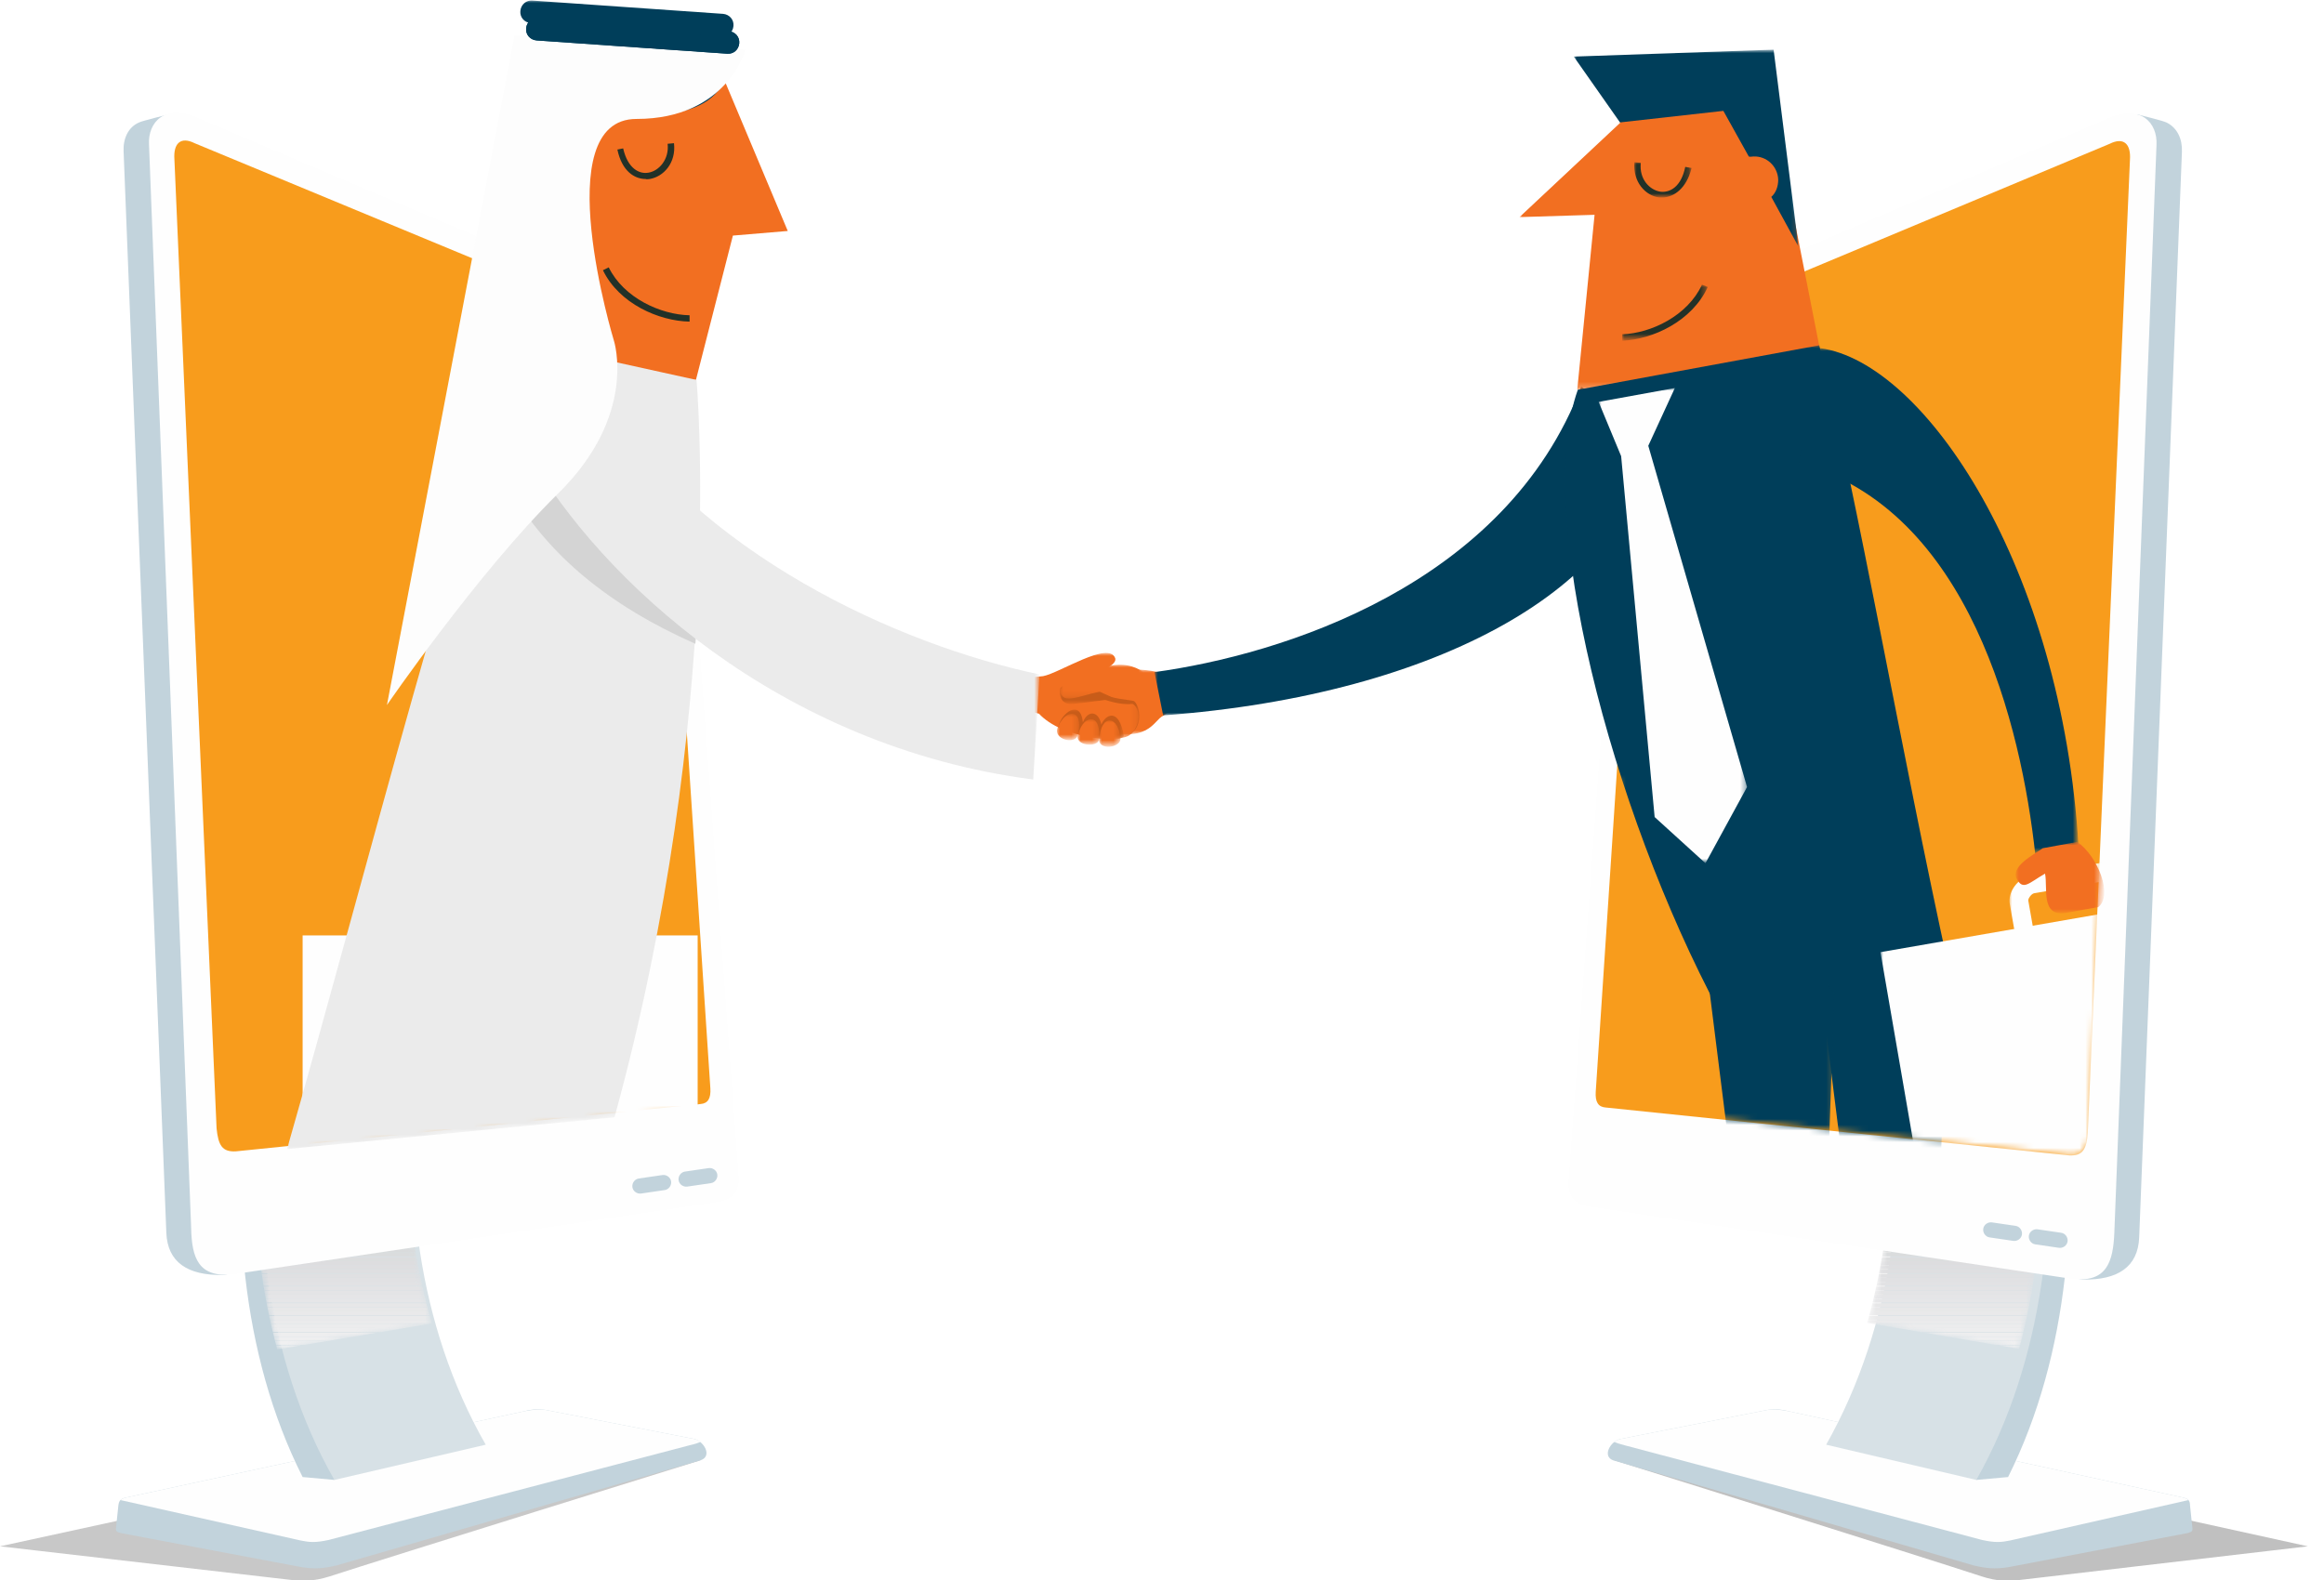 <?xml version="1.0" encoding="utf-8"?>
<!-- Generator: Adobe Illustrator 19.0.0, SVG Export Plug-In . SVG Version: 6.00 Build 0)  -->
<svg version="1.1" id="Layer_1" xmlns="http://www.w3.org/2000/svg" xmlns:xlink="http://www.w3.org/1999/xlink" x="0px" y="0px"
	 viewBox="-105 262.8 402.4 273.7" style="enable-background:new -105 262.8 402.4 273.7;" xml:space="preserve">
<style type="text/css">
	.st0{fill:#C0C0C0;}
	.st1{fill:#C2D3DC;}
	.st2{fill:#FEFEFE;}
	.st3{fill:#D7E1E6;}
	.st4{fill:#FFFFFF;filter:url(#Adobe_OpacityMaskFilter);}
	.st5{mask:url(#mask0);}
	.st6{clip-path:url(#SVGID_2_);fill:#F1F1F2;}
	.st7{clip-path:url(#SVGID_2_);fill:#F0F0F1;}
	.st8{clip-path:url(#SVGID_2_);fill:#EFEFF0;}
	.st9{clip-path:url(#SVGID_2_);fill:#EEEEEF;}
	.st10{clip-path:url(#SVGID_2_);fill:#EDEDEE;}
	.st11{clip-path:url(#SVGID_2_);fill:#ECECED;}
	.st12{clip-path:url(#SVGID_2_);fill:#EBEBEC;}
	.st13{clip-path:url(#SVGID_2_);fill:#EAEAEB;}
	.st14{clip-path:url(#SVGID_2_);fill:#E9E9EA;}
	.st15{clip-path:url(#SVGID_2_);fill:#E8E8E9;}
	.st16{clip-path:url(#SVGID_2_);fill:#E7E7E8;}
	.st17{clip-path:url(#SVGID_2_);fill:#E6E6E8;}
	.st18{clip-path:url(#SVGID_2_);fill:#E5E5E7;}
	.st19{clip-path:url(#SVGID_2_);fill:#E4E4E6;}
	.st20{clip-path:url(#SVGID_2_);fill:#E3E3E5;}
	.st21{clip-path:url(#SVGID_2_);fill:#E2E2E4;}
	.st22{clip-path:url(#SVGID_2_);fill:#E1E1E3;}
	.st23{clip-path:url(#SVGID_2_);fill:#E0E0E2;}
	.st24{clip-path:url(#SVGID_2_);fill:#DFDFE1;}
	.st25{clip-path:url(#SVGID_2_);fill:#DEDEE0;}
	.st26{clip-path:url(#SVGID_2_);fill:#DDDDDF;}
	.st27{clip-path:url(#SVGID_2_);fill:#DCDDDE;}
	.st28{clip-path:url(#SVGID_2_);fill:#DADCDD;}
	.st29{clip-path:url(#SVGID_2_);fill:#D9DBDC;}
	.st30{clip-path:url(#SVGID_2_);fill:#D8DADB;}
	.st31{clip-path:url(#SVGID_2_);fill:#D7D9DA;}
	.st32{clip-path:url(#SVGID_2_);fill:#D6D8D9;}
	.st33{clip-path:url(#SVGID_2_);fill:#D5D7D8;}
	.st34{clip-path:url(#SVGID_2_);fill:#D4D6D7;}
	.st35{clip-path:url(#SVGID_2_);fill:#D3D5D6;}
	.st36{clip-path:url(#SVGID_2_);fill:#D2D4D5;}
	.st37{clip-path:url(#SVGID_2_);fill:#D1D3D4;}
	.st38{clip-path:url(#SVGID_2_);fill:#D0D2D4;}
	.st39{clip-path:url(#SVGID_2_);fill:#CFD1D3;}
	.st40{clip-path:url(#SVGID_2_);fill:#CED0D2;}
	.st41{clip-path:url(#SVGID_2_);fill:#CDCFD1;}
	.st42{clip-path:url(#SVGID_2_);fill:#CCCED0;}
	.st43{clip-path:url(#SVGID_2_);fill:#CBCDCF;}
	.st44{clip-path:url(#SVGID_2_);fill:#CACCCE;}
	.st45{clip-path:url(#SVGID_2_);fill:#C9CBCD;}
	.st46{clip-path:url(#SVGID_2_);fill:#C8CACC;}
	.st47{clip-path:url(#SVGID_2_);fill:#C7C9CB;}
	.st48{clip-path:url(#SVGID_2_);fill:#C6C8CA;}
	.st49{fill:#F89C1C;}
	.st50{fill:#C8C8C8;}
	.st51{fill:#FFFFFF;filter:url(#Adobe_OpacityMaskFilter_1_);}
	.st52{mask:url(#mask1);}
	.st53{clip-path:url(#SVGID_4_);fill:#F1F1F2;}
	.st54{clip-path:url(#SVGID_4_);fill:#F0F0F1;}
	.st55{clip-path:url(#SVGID_4_);fill:#EFEFF0;}
	.st56{clip-path:url(#SVGID_4_);fill:#EEEEEF;}
	.st57{clip-path:url(#SVGID_4_);fill:#EDEDEE;}
	.st58{clip-path:url(#SVGID_4_);fill:#ECECED;}
	.st59{clip-path:url(#SVGID_4_);fill:#EBEBEC;}
	.st60{clip-path:url(#SVGID_4_);fill:#EAEAEB;}
	.st61{clip-path:url(#SVGID_4_);fill:#E9E9EA;}
	.st62{clip-path:url(#SVGID_4_);fill:#E8E8E9;}
	.st63{clip-path:url(#SVGID_4_);fill:#E7E7E8;}
	.st64{clip-path:url(#SVGID_4_);fill:#E6E6E8;}
	.st65{clip-path:url(#SVGID_4_);fill:#E5E5E7;}
	.st66{clip-path:url(#SVGID_4_);fill:#E4E4E6;}
	.st67{clip-path:url(#SVGID_4_);fill:#E3E3E5;}
	.st68{clip-path:url(#SVGID_4_);fill:#E2E2E4;}
	.st69{clip-path:url(#SVGID_4_);fill:#E1E1E3;}
	.st70{clip-path:url(#SVGID_4_);fill:#E0E0E2;}
	.st71{clip-path:url(#SVGID_4_);fill:#DFDFE1;}
	.st72{clip-path:url(#SVGID_4_);fill:#DEDEE0;}
	.st73{clip-path:url(#SVGID_4_);fill:#DDDDDF;}
	.st74{clip-path:url(#SVGID_4_);fill:#DCDDDE;}
	.st75{clip-path:url(#SVGID_4_);fill:#DADCDD;}
	.st76{clip-path:url(#SVGID_4_);fill:#D9DBDC;}
	.st77{clip-path:url(#SVGID_4_);fill:#D8DADB;}
	.st78{clip-path:url(#SVGID_4_);fill:#D7D9DA;}
	.st79{clip-path:url(#SVGID_4_);fill:#D6D8D9;}
	.st80{clip-path:url(#SVGID_4_);fill:#D5D7D8;}
	.st81{clip-path:url(#SVGID_4_);fill:#D4D6D7;}
	.st82{clip-path:url(#SVGID_4_);fill:#D3D5D6;}
	.st83{clip-path:url(#SVGID_4_);fill:#D2D4D5;}
	.st84{clip-path:url(#SVGID_4_);fill:#D1D3D4;}
	.st85{clip-path:url(#SVGID_4_);fill:#D0D2D4;}
	.st86{clip-path:url(#SVGID_4_);fill:#CFD1D3;}
	.st87{clip-path:url(#SVGID_4_);fill:#CED0D2;}
	.st88{clip-path:url(#SVGID_4_);fill:#CDCFD1;}
	.st89{clip-path:url(#SVGID_4_);fill:#CCCED0;}
	.st90{clip-path:url(#SVGID_4_);fill:#CBCDCF;}
	.st91{clip-path:url(#SVGID_4_);fill:#CACCCE;}
	.st92{clip-path:url(#SVGID_4_);fill:#C9CBCD;}
	.st93{clip-path:url(#SVGID_4_);fill:#C8CACC;}
	.st94{clip-path:url(#SVGID_4_);fill:#C7C9CB;}
	.st95{clip-path:url(#SVGID_4_);fill:#C6C8CA;}
	.st96{fill:#FFFFFF;filter:url(#Adobe_OpacityMaskFilter_2_);}
	.st97{mask:url(#mask2);}
	.st98{fill:#F26F21;}
	.st99{fill:#FFFFFF;filter:url(#Adobe_OpacityMaskFilter_3_);}
	.st100{mask:url(#mask3);}
	.st101{fill:#C85C19;}
	.st102{fill:#FFFFFF;filter:url(#Adobe_OpacityMaskFilter_4_);}
	.st103{mask:url(#mask4);}
	.st104{fill:#FFFFFF;filter:url(#Adobe_OpacityMaskFilter_5_);}
	.st105{mask:url(#mask5);}
	.st106{fill:#FFFFFF;filter:url(#Adobe_OpacityMaskFilter_6_);}
	.st107{mask:url(#mask6);}
	.st108{fill:#003E5A;}
	.st109{fill:#FFFFFF;filter:url(#Adobe_OpacityMaskFilter_7_);}
	.st110{mask:url(#mask7);}
	.st111{fill:#FFFFFF;filter:url(#Adobe_OpacityMaskFilter_8_);}
	.st112{mask:url(#mask8);}
	.st113{fill:#FFFFFF;filter:url(#Adobe_OpacityMaskFilter_9_);}
	.st114{mask:url(#mask9);}
	.st115{fill:#FFFFFF;filter:url(#Adobe_OpacityMaskFilter_10_);}
	.st116{mask:url(#mask10);}
	.st117{fill:#FFFFFF;filter:url(#Adobe_OpacityMaskFilter_11_);}
	.st118{mask:url(#mask11);}
	.st119{fill:#FFFFFF;filter:url(#Adobe_OpacityMaskFilter_12_);}
	.st120{mask:url(#mask12);}
	.st121{fill:#FFFFFF;filter:url(#Adobe_OpacityMaskFilter_13_);}
	.st122{mask:url(#mask13);}
	.st123{fill:#FFFFFF;filter:url(#Adobe_OpacityMaskFilter_14_);}
	.st124{mask:url(#mask14);}
	.st125{fill:#FFFFFF;filter:url(#Adobe_OpacityMaskFilter_15_);}
	.st126{mask:url(#mask15);}
	.st127{fill:#FFFFFF;filter:url(#Adobe_OpacityMaskFilter_16_);}
	.st128{mask:url(#mask16);}
	.st129{fill:#223128;}
	.st130{fill:#FFFFFF;filter:url(#Adobe_OpacityMaskFilter_17_);}
	.st131{mask:url(#mask17);}
	.st132{fill:#FFFFFF;filter:url(#Adobe_OpacityMaskFilter_18_);}
	.st133{mask:url(#mask18);}
	.st134{fill:#FFFFFF;filter:url(#Adobe_OpacityMaskFilter_19_);}
	.st135{mask:url(#mask19);}
	.st136{fill:#FFFFFF;filter:url(#Adobe_OpacityMaskFilter_20_);}
	.st137{mask:url(#mask20);}
	.st138{fill:#FFFFFF;filter:url(#Adobe_OpacityMaskFilter_21_);}
	.st139{mask:url(#mask21);}
	.st140{fill:#FFFFFF;filter:url(#Adobe_OpacityMaskFilter_22_);}
	.st141{mask:url(#mask22);}
	.st142{fill:#FFFFFF;filter:url(#Adobe_OpacityMaskFilter_23_);}
	.st143{mask:url(#mask23);}
	.st144{fill:#FFFFFF;filter:url(#Adobe_OpacityMaskFilter_24_);}
	.st145{mask:url(#mask24);}
	.st146{fill:#FFFFFF;filter:url(#Adobe_OpacityMaskFilter_25_);}
	.st147{mask:url(#mask25);}
	.st148{fill:#FFFFFF;filter:url(#Adobe_OpacityMaskFilter_26_);}
	.st149{mask:url(#mask26);}
	.st150{fill:#FFFFFF;filter:url(#Adobe_OpacityMaskFilter_27_);}
	.st151{mask:url(#mask27);}
	.st152{fill:#EBEBEB;}
	.st153{fill:#D4D4D4;}
	.st154{fill:#FDFDFD;}
</style>
<g>
	<g>
		<g>
			<path class="st0" d="M294.6,530.6l-88.3-19.4c0,0-32.9,4.7-31.8,4.5c0,0,54.2,17,63.6,20.1c2.7,0.9,4.6,0.8,6,0.7L294.6,530.6z"
				/>
		</g>
	</g>
	<g>
		<path class="st1" d="M175.6,512l25.3-5c1-0.2,2.2-0.2,3.8,0.2l68.5,15c0.7,0.2,1,0.5,1,1.3l0.4,3.8c0.1,0.7-0.1,0.8-0.8,1l-31,5.9
			c-2.4,0.4-4,0.2-6.1-0.3l-62.4-18.2C172.4,515,173.8,512.4,175.6,512z"/>
	</g>
	<g>
		<path class="st2" d="M273.2,522.2l-68.5-15c-1.5-0.3-2.8-0.4-3.8-0.2l-25.3,5c-0.4,0.1-0.8,0.3-1.1,0.5c0.4,0.2,1,0.4,1.8,0.6
			l61.9,16.4c2.3,0.5,3.3,0.4,4.8,0.1l30.9-7C273.8,522.4,273.5,522.3,273.2,522.2z"/>
	</g>
	<g>
		<path class="st1" d="M230,395.6c20,19.1,34,80.4,12.7,123l-5.5,0.5l-1.5-5.8c10.3-23.7,22-77.6-8.2-116.5L230,395.6z"/>
	</g>
	<g>
		<path class="st3" d="M227.5,396.6c20,19.1,33.4,80.6,9.7,122.5l-26-6.1c23.6-41.8,10.2-98.8-9.8-117.9L227.5,396.6z"/>
	</g>
	<defs>
		<filter id="Adobe_OpacityMaskFilter" filterUnits="userSpaceOnUse" x="218.3" y="465.2" width="30.2" height="31.3">
			<feColorMatrix  type="matrix" values="1 0 0 0 0  0 1 0 0 0  0 0 1 0 0  0 0 0 1 0"/>
		</filter>
	</defs>
	<mask maskUnits="userSpaceOnUse" x="218.3" y="465.2" width="30.2" height="31.3" id="mask0">
		<path class="st4" d="M218.3,491.9l26.3,4.5c2.6-9.5,3.8-19.5,3.9-29.3l-26.1-2C222.1,474.1,220.8,483.1,218.3,491.9z"/>
	</mask>
	<g class="st5">
		<g>
			<g>
				<defs>
					<path id="SVGID_1_" d="M218.3,491.9l26.3,4.5c2.6-9.5,3.8-19.5,3.9-29.3l-26.1-2C222.1,474.1,220.8,483.1,218.3,491.9z"/>
				</defs>
				<clipPath id="SVGID_2_">
					<use xlink:href="#SVGID_1_"  style="overflow:visible;"/>
				</clipPath>
				<polygon class="st6" points="218.3,496.5 244.6,496.5 218.3,496.5 				"/>
				<polygon class="st6" points="218.3,495.8 248.5,495.8 248.5,496.5 244.7,496.5 218.3,496.5 				"/>
				<rect x="218.3" y="495" class="st7" width="30.2" height="0.7"/>
				<rect x="218.3" y="494.3" class="st8" width="30.2" height="0.7"/>
				<rect x="218.3" y="493.6" class="st9" width="30.2" height="0.7"/>
				<rect x="218.3" y="492.8" class="st10" width="30.2" height="0.7"/>
				<rect x="218.3" y="492.1" class="st11" width="30.2" height="0.7"/>
				<rect x="218.3" y="491.4" class="st12" width="30.2" height="0.7"/>
				<rect x="218.3" y="490.7" class="st13" width="30.2" height="0.7"/>
				<rect x="218.3" y="489.9" class="st14" width="30.2" height="0.7"/>
				<rect x="218.3" y="489.2" class="st15" width="30.2" height="0.7"/>
				<rect x="218.3" y="488.5" class="st16" width="30.2" height="0.7"/>
				<rect x="218.3" y="487.7" class="st17" width="30.2" height="0.7"/>
				<rect x="218.3" y="487" class="st18" width="30.2" height="0.7"/>
				<rect x="218.3" y="486.3" class="st19" width="30.2" height="0.7"/>
				<rect x="218.3" y="485.6" class="st20" width="30.2" height="0.7"/>
				<rect x="218.3" y="484.8" class="st21" width="30.2" height="0.7"/>
				<rect x="218.3" y="484.1" class="st22" width="30.2" height="0.7"/>
				<rect x="218.3" y="483.4" class="st23" width="30.2" height="0.7"/>
				<rect x="218.3" y="482.6" class="st24" width="30.2" height="0.7"/>
				<rect x="218.3" y="481.9" class="st25" width="30.2" height="0.7"/>
				<rect x="218.3" y="481.2" class="st26" width="30.2" height="0.7"/>
				<rect x="218.3" y="480.5" class="st27" width="30.2" height="0.7"/>
				<rect x="218.3" y="479.7" class="st28" width="30.2" height="0.7"/>
				<rect x="218.3" y="479" class="st29" width="30.2" height="0.7"/>
				<rect x="218.3" y="478.3" class="st30" width="30.2" height="0.7"/>
				<rect x="218.3" y="477.5" class="st31" width="30.2" height="0.7"/>
				<rect x="218.3" y="476.8" class="st32" width="30.2" height="0.7"/>
				<rect x="218.3" y="476.1" class="st33" width="30.2" height="0.7"/>
				<rect x="218.3" y="475.4" class="st34" width="30.2" height="0.7"/>
				<rect x="218.3" y="474.6" class="st35" width="30.2" height="0.7"/>
				<rect x="218.3" y="473.9" class="st36" width="30.2" height="0.7"/>
				<rect x="218.3" y="473.2" class="st37" width="30.2" height="0.7"/>
				<rect x="218.3" y="472.4" class="st38" width="30.2" height="0.7"/>
				<rect x="218.3" y="471.7" class="st39" width="30.2" height="0.7"/>
				<rect x="218.3" y="471" class="st40" width="30.2" height="0.7"/>
				<rect x="218.3" y="470.3" class="st41" width="30.2" height="0.7"/>
				<rect x="218.3" y="469.5" class="st42" width="30.2" height="0.7"/>
				<rect x="218.3" y="468.8" class="st43" width="30.2" height="0.7"/>
				<rect x="218.3" y="468.1" class="st44" width="30.2" height="0.7"/>
				<rect x="218.3" y="467.4" class="st45" width="30.2" height="0.7"/>
				<rect x="218.3" y="466.6" class="st46" width="30.2" height="0.7"/>
				<rect x="218.3" y="465.9" class="st47" width="30.2" height="0.7"/>
				<polygon class="st48" points="222.5,465.2 248.5,465.2 248.5,465.9 218.3,465.9 218.3,465.2 				"/>
				<polygon class="st48" points="248.5,465.2 222.5,465.2 248.5,465.2 				"/>
			</g>
		</g>
	</g>
	<g>
		<path class="st1" d="M255.7,484.4c6,0.1,9.5-2.2,9.7-7.3l7.4-188c0.1-2.2-0.8-4.2-2.7-5.1c-0.6-0.3-4.7-1.3-5.1-1.4l-0.2,1.8
			c1.4,0.2,2,1.7,1.9,4.5l-9.2,189.5c0,0-0.1,2.4-2.5,3.1C253.6,483,253.7,484.3,255.7,484.4z"/>
	</g>
	<g>
		<path class="st2" d="M261.1,476.2l7.3-188.3c0.2-3.8-2.7-7.1-8.4-4.6l-79.4,34c-2.4,1-3.2,1.3-3.4,4.7l-10.6,145.4
			c-0.2,3,1.6,4.1,3.9,4.4l83.4,12.5C259.7,484.9,260.9,481.5,261.1,476.2z"/>
	</g>
	<g>
		<path class="st49" d="M179.8,323l-8.5,128.9c-0.1,1.7,0.4,2.6,1.7,2.7l80.3,8.3c2.3,0.1,3-1,3.2-4l7.3-168.4
			c0.2-2.8-1.1-4-3.5-2.8l-78.9,33C180.3,321.1,179.9,321.7,179.8,323z"/>
	</g>
	<g>
		<path class="st1" d="M251.5,478.9c0.7,0.1,1.4-0.4,1.5-1.1c0.1-0.7-0.4-1.4-1.1-1.5l-4.1-0.6c-0.7-0.1-1.4,0.4-1.5,1.1
			c-0.1,0.7,0.4,1.4,1.1,1.5L251.5,478.9z"/>
	</g>
	<g>
		<path class="st1" d="M243.6,477.7c0.7,0.1,1.4-0.4,1.5-1.1c0.1-0.7-0.4-1.4-1.1-1.5l-4.1-0.6c-0.7-0.1-1.4,0.4-1.5,1.1
			c-0.1,0.7,0.4,1.4,1.1,1.5L243.6,477.7z"/>
	</g>
	<g>
		<path class="st50" d="M-105,530.6l89.2-19.4c0,0,33.2,4.7,32.1,4.5c0,0-54.7,17-64.2,20.1c-2.8,0.9-4.7,0.8-6,0.7L-105,530.6z"/>
	</g>
	<g>
		<path class="st1" d="M15.2,512l-25.6-5c-1-0.2-2.3-0.2-3.8,0.2l-69.2,15c-0.7,0.2-1,0.5-1.1,1.3l-0.4,3.8c-0.1,0.7,0.1,0.8,0.8,1
			l31.3,5.9c2.4,0.4,4,0.2,6.1-0.3l63-18.2C18.4,515,16.9,512.4,15.2,512z"/>
	</g>
	<g>
		<path class="st2" d="M-83.4,522.2l69.2-15c1.5-0.3,2.8-0.4,3.8-0.2l25.6,5c0.4,0.1,0.8,0.3,1.1,0.5c-0.4,0.2-1,0.4-1.9,0.6
			l-62.5,16.4c-2.3,0.5-3.3,0.4-4.8,0.1l-31.2-7C-84,522.4-83.7,522.3-83.4,522.2z"/>
	</g>
	<g>
		<path class="st1" d="M-39.8,395.6c-20.2,19.1-34.3,80.4-12.8,123l5.5,0.5l1.5-5.8c-10.4-23.7-22.2-77.7,8.3-116.5L-39.8,395.6z"/>
	</g>
	<g>
		<path class="st3" d="M-37.3,396.6c-20.2,19.1-33.7,80.6-9.8,122.5l26.2-6.1c-23.9-41.8-10.3-98.8,9.9-117.9L-37.3,396.6z"/>
	</g>
	<defs>
		<filter id="Adobe_OpacityMaskFilter_1_" filterUnits="userSpaceOnUse" x="-60.9" y="465.2" width="30.7" height="31.3">
			<feColorMatrix  type="matrix" values="1 0 0 0 0  0 1 0 0 0  0 0 1 0 0  0 0 0 1 0"/>
		</filter>
	</defs>
	<mask maskUnits="userSpaceOnUse" x="-60.9" y="465.2" width="30.7" height="31.3" id="mask1">
		<path class="st51" d="M-60.9,467.2c0.1,9.8,1.3,19.7,3.9,29.3l26.8-4.5c-2.6-8.8-3.9-17.8-4.2-26.8L-60.9,467.2z"/>
	</mask>
	<g class="st52">
		<g>
			<g>
				<defs>
					<path id="SVGID_3_" d="M-60.9,467.2c0.1,9.8,1.3,19.7,3.9,29.3l26.8-4.5c-2.6-8.8-3.9-17.8-4.2-26.8L-60.9,467.2z"/>
				</defs>
				<clipPath id="SVGID_4_">
					<use xlink:href="#SVGID_3_"  style="overflow:visible;"/>
				</clipPath>
				<polygon class="st53" points="-60.9,496.5 -56.9,496.5 -60.9,496.5 				"/>
				<polygon class="st53" points="-60.9,495.8 -30.2,495.8 -30.2,496.5 -56.9,496.5 -60.9,496.5 				"/>
				<rect x="-60.9" y="495" class="st54" width="30.7" height="0.7"/>
				<rect x="-60.9" y="494.3" class="st55" width="30.7" height="0.7"/>
				<rect x="-60.9" y="493.6" class="st56" width="30.7" height="0.7"/>
				<rect x="-60.9" y="492.8" class="st57" width="30.7" height="0.7"/>
				<rect x="-60.9" y="492.1" class="st58" width="30.7" height="0.7"/>
				<rect x="-60.9" y="491.4" class="st59" width="30.7" height="0.7"/>
				<rect x="-60.9" y="490.7" class="st60" width="30.7" height="0.7"/>
				<rect x="-60.9" y="489.9" class="st61" width="30.7" height="0.7"/>
				<rect x="-60.9" y="489.2" class="st62" width="30.7" height="0.7"/>
				<rect x="-60.9" y="488.5" class="st63" width="30.7" height="0.7"/>
				<rect x="-60.9" y="487.7" class="st64" width="30.7" height="0.7"/>
				<rect x="-60.9" y="487" class="st65" width="30.7" height="0.7"/>
				<rect x="-60.9" y="486.3" class="st66" width="30.7" height="0.7"/>
				<rect x="-60.9" y="485.6" class="st67" width="30.7" height="0.7"/>
				<rect x="-60.9" y="484.8" class="st68" width="30.7" height="0.7"/>
				<rect x="-60.9" y="484.1" class="st69" width="30.7" height="0.7"/>
				<rect x="-60.9" y="483.4" class="st70" width="30.7" height="0.7"/>
				<rect x="-60.9" y="482.6" class="st71" width="30.7" height="0.7"/>
				<rect x="-60.9" y="481.9" class="st72" width="30.7" height="0.7"/>
				<rect x="-60.9" y="481.2" class="st73" width="30.7" height="0.7"/>
				<rect x="-60.9" y="480.5" class="st74" width="30.7" height="0.7"/>
				<rect x="-60.9" y="479.7" class="st75" width="30.7" height="0.7"/>
				<rect x="-60.9" y="479" class="st76" width="30.7" height="0.7"/>
				<rect x="-60.9" y="478.3" class="st77" width="30.7" height="0.7"/>
				<rect x="-60.9" y="477.5" class="st78" width="30.7" height="0.7"/>
				<rect x="-60.9" y="476.8" class="st79" width="30.7" height="0.7"/>
				<rect x="-60.9" y="476.1" class="st80" width="30.7" height="0.7"/>
				<rect x="-60.9" y="475.4" class="st81" width="30.7" height="0.7"/>
				<rect x="-60.9" y="474.6" class="st82" width="30.7" height="0.7"/>
				<rect x="-60.9" y="473.9" class="st83" width="30.7" height="0.7"/>
				<rect x="-60.9" y="473.2" class="st84" width="30.7" height="0.7"/>
				<rect x="-60.9" y="472.4" class="st85" width="30.7" height="0.7"/>
				<rect x="-60.9" y="471.7" class="st86" width="30.7" height="0.7"/>
				<rect x="-60.9" y="471" class="st87" width="30.7" height="0.7"/>
				<rect x="-60.9" y="470.3" class="st88" width="30.7" height="0.7"/>
				<rect x="-60.9" y="469.5" class="st89" width="30.7" height="0.7"/>
				<rect x="-60.9" y="468.8" class="st90" width="30.7" height="0.7"/>
				<rect x="-60.9" y="468.1" class="st91" width="30.7" height="0.7"/>
				<rect x="-60.9" y="467.4" class="st92" width="30.7" height="0.7"/>
				<rect x="-60.9" y="466.6" class="st93" width="30.7" height="0.7"/>
				<rect x="-60.9" y="465.9" class="st94" width="30.7" height="0.7"/>
				<polygon class="st95" points="-34.4,465.2 -30.2,465.2 -30.2,465.9 -60.9,465.9 -60.9,465.2 				"/>
				<polygon class="st95" points="-30.2,465.2 -34.4,465.2 -30.2,465.2 				"/>
			</g>
		</g>
	</g>
	<g>
		<path class="st1" d="M-66.5,483.6c-6,0.1-9.5-2.2-9.7-7.3L-83.6,289c-0.1-2.2,0.8-4.2,2.7-5c0.6-0.3,4.8-1.3,5.1-1.4l0.2,1.8
			c-1.4,0.2-2,1.7-1.9,4.5l9.2,188.9c0,0,0.1,2.4,2.5,3.1C-64.4,482.2-64.5,483.6-66.5,483.6z"/>
	</g>
	<g>
		<path class="st2" d="M-71.9,475.5l-7.3-187.7c-0.2-3.8,2.7-7.1,8.4-4.6l79.6,33.8c2.4,1,3.2,1.3,3.4,4.7l10.7,144.9
			c0.2,3-1.6,4.1-3.9,4.4l-83.7,12.5C-70.6,484.1-71.8,480.7-71.9,475.5z"/>
	</g>
	<g>
		<path class="st49" d="M9.5,322.9L18,451.3c0.1,1.7-0.4,2.6-1.7,2.7l-80.5,8.2c-2.3,0.1-3-1-3.3-4l-7.3-167.8
			c-0.2-2.8,1.1-4,3.5-2.8l79.1,32.8C9,321,9.5,321.6,9.5,322.9z"/>
	</g>
	<g>
		<path class="st1" d="M6,469.5c-0.7,0.1-1.4-0.4-1.5-1.1c-0.1-0.7,0.4-1.4,1.1-1.5l4.1-0.6c0.7-0.1,1.4,0.4,1.5,1.1
			c0.1,0.7-0.4,1.4-1.1,1.5L6,469.5z"/>
	</g>
	<g>
		<path class="st1" d="M14,468.3c-0.7,0.1-1.4-0.4-1.5-1.1s0.4-1.4,1.1-1.5l4.1-0.6c0.7-0.1,1.4,0.4,1.5,1.1
			c0.1,0.7-0.4,1.4-1.1,1.5L14,468.3z"/>
	</g>
	<defs>
		<filter id="Adobe_OpacityMaskFilter_2_" filterUnits="userSpaceOnUse" x="81.2" y="378.8" width="17.5" height="11.3">
			<feColorMatrix  type="matrix" values="1 0 0 0 0  0 1 0 0 0  0 0 1 0 0  0 0 0 1 0"/>
		</filter>
	</defs>
	<mask maskUnits="userSpaceOnUse" x="81.2" y="378.8" width="17.5" height="11.3" id="mask2">
		<path class="st96" d="M214,257l-237.1,5l-2.8,43.4l-42.5-17.9c-2.3-1.2-3.7-0.1-3.5,2.8l7.3,168.5c0.3,3.1,0.9,4.2,3.2,4l79.8-8.3
			c1.3-0.1,1.8-1,1.7-2.7l-3.5-53.6l31.8,11.5l110.7-4.5l16.4-7.4l-3.5,54c-0.1,1.7,0.4,2.6,1.7,2.7l79.8,8.3c2.3,0.1,3-1,3.2-4
			l7.3-168.5c0.2-2.8-1.1-4-3.5-2.8l-38.2,16.1L214,257z"/>
	</mask>
	<g class="st97">
		<g>
			<path class="st98" d="M96.5,386.7c-2,0.9-2.2,5.2-12.6,2.3c-1-1.7-3.6-5.6-2.4-8.2c1.2-2.5,10.1-2.4,13.5-1.7l3.8,0.6v5.3
				L96.5,386.7z"/>
		</g>
	</g>
	<defs>
		<filter id="Adobe_OpacityMaskFilter_3_" filterUnits="userSpaceOnUse" x="82.1" y="378.8" width="6.5" height="3.1">
			<feColorMatrix  type="matrix" values="1 0 0 0 0  0 1 0 0 0  0 0 1 0 0  0 0 0 1 0"/>
		</filter>
	</defs>
	<mask maskUnits="userSpaceOnUse" x="82.1" y="378.8" width="6.5" height="3.1" id="mask3">
		<path class="st99" d="M214,257l-237.1,5l-2.8,43.4l-42.5-17.9c-2.3-1.2-3.7-0.1-3.5,2.8l7.3,168.5c0.3,3.1,0.9,4.2,3.2,4l79.8-8.3
			c1.3-0.1,1.8-1,1.7-2.7l-3.5-53.6l31.8,11.5l110.7-4.5l16.4-7.4l-3.5,54c-0.1,1.7,0.4,2.6,1.7,2.7l79.8,8.3c2.3,0.1,3-1,3.2-4
			l7.3-168.5c0.2-2.8-1.1-4-3.5-2.8l-38.2,16.1"/>
	</mask>
	<g class="st100">
		<g>
			<path class="st101" d="M84.4,381.3c1.6-0.9,3.9-1.8,4.2-2.5c-0.7,0.1-2.1,0.2-2.1,0.2s-4,1.6-4.3,2.5
				C81.8,382.3,83.1,381.7,84.4,381.3z"/>
		</g>
	</g>
	<defs>
		<filter id="Adobe_OpacityMaskFilter_4_" filterUnits="userSpaceOnUse" x="82.2" y="382.3" width="10.1" height="7.7">
			<feColorMatrix  type="matrix" values="1 0 0 0 0  0 1 0 0 0  0 0 1 0 0  0 0 0 1 0"/>
		</filter>
	</defs>
	<mask maskUnits="userSpaceOnUse" x="82.2" y="382.3" width="10.1" height="7.7" id="mask4">
		<path class="st102" d="M214,257l-237.1,5l-2.8,43.4l-42.5-17.9c-2.3-1.2-3.7-0.1-3.5,2.8l7.3,168.5c0.3,3.1,0.9,4.2,3.2,4
			l79.8-8.3c1.3-0.1,1.8-1,1.7-2.7l-3.5-53.6l31.8,11.5l110.7-4.5l16.4-7.4l-3.5,54c-0.1,1.7,0.4,2.6,1.7,2.7l79.8,8.3
			c2.3,0.1,3-1,3.2-4l7.3-168.5c0.2-2.8-1.1-4-3.5-2.8l-38.2,16.1"/>
	</mask>
	<g class="st103">
		<g>
			<path class="st101" d="M83,382.5c0.9-0.1,1.6-0.5,2.9,0.4c1.3,0.9,4.7,1.1,5.4,1.3c0.6,0.2,2.1,3.4-0.4,5.7
				c-1.1,0.2-4.3,0.2-6.5-0.6c-1.1-1.9-2.2-6.1-2.2-6.6C82.3,382.3,83,382.5,83,382.5z"/>
		</g>
	</g>
	<defs>
		<filter id="Adobe_OpacityMaskFilter_5_" filterUnits="userSpaceOnUse" x="72.2" y="375.9" width="19.9" height="14.8">
			<feColorMatrix  type="matrix" values="1 0 0 0 0  0 1 0 0 0  0 0 1 0 0  0 0 0 1 0"/>
		</filter>
	</defs>
	<mask maskUnits="userSpaceOnUse" x="72.2" y="375.9" width="19.9" height="14.8" id="mask5">
		<path class="st104" d="M214,257l-237.1,5l-2.8,43.4l-42.5-17.9c-2.3-1.2-3.7-0.1-3.5,2.8l7.3,168.5c0.3,3.1,0.9,4.2,3.2,4
			l79.8-8.3c1.3-0.1,1.8-1,1.7-2.7l-3.5-53.6l31.8,11.5l110.7-4.5l16.4-7.4l-3.5,54c-0.1,1.7,0.4,2.6,1.7,2.7l79.8,8.3
			c2.3,0.1,3-1,3.2-4l7.3-168.5c0.2-2.8-1.1-4-3.5-2.8l-38.2,16.1L214,257z"/>
	</mask>
	<g class="st105">
		<g>
			<path class="st98" d="M75.6,379.9c2.8-0.5,11.4-6.2,12.5-3.1c0.4,1.5-4.1,2.6-5.6,4.7c0.1,1.4,5.6,3.6,8.6,3.2
				c1.3,0.6,1.6,3.8-0.5,5.4c-2.1,1.5-11.7,0.6-15.7-3.7l-2.7-0.7l0.4-5.5L75.6,379.9z"/>
		</g>
	</g>
	<defs>
		<filter id="Adobe_OpacityMaskFilter_6_" filterUnits="userSpaceOnUse" x="95" y="329.7" width="85.4" height="57">
			<feColorMatrix  type="matrix" values="1 0 0 0 0  0 1 0 0 0  0 0 1 0 0  0 0 0 1 0"/>
		</filter>
	</defs>
	<mask maskUnits="userSpaceOnUse" x="95" y="329.7" width="85.4" height="57" id="mask6">
		<path class="st106" d="M214,257l-237.1,5l-2.8,43.4l-42.5-17.9c-2.3-1.2-3.7-0.1-3.5,2.8l7.3,168.5c0.3,3.1,0.9,4.2,3.2,4
			l79.8-8.3c1.3-0.1,1.8-1,1.7-2.7l-3.5-53.6l31.8,11.5l110.7-4.5l16.4-7.4l-3.5,54c-0.1,1.7,0.4,2.6,1.7,2.7l79.8,8.3
			c2.3,0.1,3-1,3.2-4l7.3-168.5c0.2-2.8-1.1-4-3.5-2.8l-38.2,16.1L214,257z"/>
	</mask>
	<g class="st107">
		<g>
			<path class="st108" d="M180.4,340.4c-3.2,23.5-35.7,42.7-84,46.3l-1.5-7.5c21.9-3,60.8-15,73.9-49.5L180.4,340.4z"/>
		</g>
	</g>
	<defs>
		<filter id="Adobe_OpacityMaskFilter_7_" filterUnits="userSpaceOnUse" x="158.1" y="273.4" width="53.1" height="56.9">
			<feColorMatrix  type="matrix" values="1 0 0 0 0  0 1 0 0 0  0 0 1 0 0  0 0 0 1 0"/>
		</filter>
	</defs>
	<mask maskUnits="userSpaceOnUse" x="158.1" y="273.4" width="53.1" height="56.9" id="mask7">
		<path class="st109" d="M214,257l-237.1,5l-2.8,43.4l-42.5-17.9c-2.3-1.2-3.7-0.1-3.5,2.8l7.3,168.5c0.3,3.1,0.9,4.2,3.2,4
			l79.8-8.3c1.3-0.1,1.8-1,1.7-2.7l-3.5-53.6l31.8,11.5l110.7-4.5l16.4-7.4l-3.5,54c-0.1,1.7,0.4,2.6,1.7,2.7l79.8,8.3
			c2.3,0.1,3-1,3.2-4l7.3-168.5c0.2-2.8-1.1-4-3.5-2.8l-38.2,16.1L214,257z"/>
	</mask>
	<g class="st110">
		<g>
			<path class="st98" d="M175.5,284.1l-17.4,16.3l13-0.4l-3,30.3l43.1-1.5l-10.9-55.4l-22.9,0.8L175.5,284.1z"/>
		</g>
	</g>
	<defs>
		<filter id="Adobe_OpacityMaskFilter_8_" filterUnits="userSpaceOnUse" x="166" y="322.6" width="66.4" height="115.3">
			<feColorMatrix  type="matrix" values="1 0 0 0 0  0 1 0 0 0  0 0 1 0 0  0 0 0 1 0"/>
		</filter>
	</defs>
	<mask maskUnits="userSpaceOnUse" x="166" y="322.6" width="66.4" height="115.3" id="mask8">
		<path class="st111" d="M214,257l-237.1,5l-2.8,43.4l-42.5-17.9c-2.3-1.2-3.7-0.1-3.5,2.8l7.3,168.5c0.3,3.1,0.9,4.2,3.2,4
			l79.8-8.3c1.3-0.1,1.8-1,1.7-2.7l-3.5-53.6l31.8,11.5l110.7-4.5l16.4-7.4l-3.5,54c-0.1,1.7,0.4,2.6,1.7,2.7l79.8,8.3
			c2.3,0.1,3-1,3.2-4l7.3-168.5c0.2-2.8-1.1-4-3.5-2.8l-38.2,16.1L214,257z"/>
	</mask>
	<g class="st112">
		<g>
			<path class="st108" d="M168.2,330.3c-7.6,21.3,5.7,72.6,24.5,107.7l39.8-7.2C224,392,216.7,349.4,210,322.6L168.2,330.3z"/>
		</g>
	</g>
	<defs>
		<filter id="Adobe_OpacityMaskFilter_9_" filterUnits="userSpaceOnUse" x="209" y="422.1" width="23.3" height="101.6">
			<feColorMatrix  type="matrix" values="1 0 0 0 0  0 1 0 0 0  0 0 1 0 0  0 0 0 1 0"/>
		</filter>
	</defs>
	<mask maskUnits="userSpaceOnUse" x="209" y="422.1" width="23.3" height="101.6" id="mask9">
		<path class="st113" d="M214,257l-237.1,5l-2.8,43.4l-42.5-17.9c-2.3-1.2-3.7-0.1-3.5,2.8l7.3,168.5c0.3,3.1,0.9,4.2,3.2,4
			l79.8-8.3c1.3-0.1,1.8-1,1.7-2.7l-3.5-53.6l31.8,11.5l110.7-4.5l16.4-7.4l-3.5,54c-0.1,1.7,0.4,2.6,1.7,2.7l79.8,8.3
			c2.3,0.1,3-1,3.2-4l7.3-168.5c0.2-2.8-1.1-4-3.5-2.8l-38.2,16.1L214,257z"/>
	</mask>
	<g class="st114">
		<g>
			<path class="st108" d="M232.3,430.5l-3.5,93.1H209l11.2-10.4l-9.9-78.9l12.1-12.3L232.3,430.5z"/>
		</g>
	</g>
	<defs>
		<filter id="Adobe_OpacityMaskFilter_10_" filterUnits="userSpaceOnUse" x="189.7" y="422.1" width="22.9" height="101.6">
			<feColorMatrix  type="matrix" values="1 0 0 0 0  0 1 0 0 0  0 0 1 0 0  0 0 0 1 0"/>
		</filter>
	</defs>
	<mask maskUnits="userSpaceOnUse" x="189.7" y="422.1" width="22.9" height="101.6" id="mask10">
		<path class="st115" d="M214,257l-237.1,5l-2.8,43.4l-42.5-17.9c-2.3-1.2-3.7-0.1-3.5,2.8l7.3,168.5c0.3,3.1,0.9,4.2,3.2,4
			l79.8-8.3c1.3-0.1,1.8-1,1.7-2.7l-3.5-53.6l31.8,11.5l110.7-4.5l16.4-7.4l-3.5,54c-0.1,1.7,0.4,2.6,1.7,2.7l79.8,8.3
			c2.3,0.1,3-1,3.2-4l7.3-168.5c0.2-2.8-1.1-4-3.5-2.8l-38.2,16.1L214,257z"/>
	</mask>
	<g class="st116">
		<g>
			<path class="st108" d="M212.6,434.9l-3.1,88.8h-19.8l11.2-10.4l-9.9-78.9l12.1-12.3L212.6,434.9z"/>
		</g>
	</g>
	<defs>
		<filter id="Adobe_OpacityMaskFilter_11_" filterUnits="userSpaceOnUse" x="171.8" y="330" width="25.8" height="82.2">
			<feColorMatrix  type="matrix" values="1 0 0 0 0  0 1 0 0 0  0 0 1 0 0  0 0 0 1 0"/>
		</filter>
	</defs>
	<mask maskUnits="userSpaceOnUse" x="171.8" y="330" width="25.8" height="82.2" id="mask11">
		<path class="st117" d="M214,257l-237.1,5l-2.8,43.4l-42.5-17.9c-2.3-1.2-3.7-0.1-3.5,2.8l7.3,168.5c0.3,3.1,0.9,4.2,3.2,4
			l79.8-8.3c1.3-0.1,1.8-1,1.7-2.7l-3.5-53.6l31.8,11.5l110.7-4.5l16.4-7.4l-3.5,54c-0.1,1.7,0.4,2.6,1.7,2.7l79.8,8.3
			c2.3,0.1,3-1,3.2-4l7.3-168.5c0.2-2.8-1.1-4-3.5-2.8l-38.2,16.1L214,257z"/>
	</mask>
	<g class="st118">
		<g>
			<path class="st2" d="M171.8,332.4L185,330l-4.6,10l17.1,59.1l-7.2,13.2l-8.8-8l-5.8-62.5L171.8,332.4z"/>
		</g>
	</g>
	<defs>
		<filter id="Adobe_OpacityMaskFilter_12_" filterUnits="userSpaceOnUse" x="206.4" y="323.1" width="48.5" height="87.6">
			<feColorMatrix  type="matrix" values="1 0 0 0 0  0 1 0 0 0  0 0 1 0 0  0 0 0 1 0"/>
		</filter>
	</defs>
	<mask maskUnits="userSpaceOnUse" x="206.4" y="323.1" width="48.5" height="87.6" id="mask12">
		<path class="st119" d="M214,257l-237.1,5l-2.8,43.4l-42.5-17.9c-2.3-1.2-3.7-0.1-3.5,2.8l7.3,168.5c0.3,3.1,0.9,4.2,3.2,4
			l79.8-8.3c1.3-0.1,1.8-1,1.7-2.7l-3.5-53.6l31.8,11.5l110.7-4.5l16.4-7.4l-3.5,54c-0.1,1.7,0.4,2.6,1.7,2.7l79.8,8.3
			c2.3,0.1,3-1,3.2-4l7.3-168.5c0.2-2.8-1.1-4-3.5-2.8l-38.2,16.1L214,257z"/>
	</mask>
	<g class="st120">
		<g>
			<path class="st108" d="M210.2,323.1c18.1,2.5,41.8,37.9,44.7,86.3l-7.5,1.3c-2.4-21.9-11.3-59.7-40.9-67.7L210.2,323.1z"/>
		</g>
	</g>
	<defs>
		<filter id="Adobe_OpacityMaskFilter_13_" filterUnits="userSpaceOnUse" x="242.9" y="412" width="23.1" height="12.5">
			<feColorMatrix  type="matrix" values="1 0 0 0 0  0 1 0 0 0  0 0 1 0 0  0 0 0 1 0"/>
		</filter>
	</defs>
	<mask maskUnits="userSpaceOnUse" x="242.9" y="412" width="23.1" height="12.5" id="mask13">
		<path class="st121" d="M214,257l-237.1,5l-2.8,43.4l-42.5-17.9c-2.3-1.2-3.7-0.1-3.5,2.8l7.3,168.5c0.3,3.1,0.9,4.2,3.2,4
			l79.8-8.3c1.3-0.1,1.8-1,1.7-2.7l-3.5-53.6l31.8,11.5l110.7-4.5l16.4-7.4l-3.5,54c-0.1,1.7,0.4,2.6,1.7,2.7l79.8,8.3
			c2.3,0.1,3-1,3.2-4l7.3-168.5c0.2-2.8-1.1-4-3.5-2.8l-38.2,16.1L214,257z"/>
	</mask>
	<g class="st122">
		<g>
			<path class="st2" d="M266,420.6l-3.2,0.6l-0.9-5.1c-0.1-0.3-0.9-1-1.4-0.9l-13.3,2.3c-0.5,0.1-1.1,1-1,1.3l0.9,5.1l-3.2,0.6
				l-0.9-5.1c-0.4-2.1,1.4-4.6,3.7-5L260,412c2.2-0.4,4.8,1.3,5.1,3.5L266,420.6z"/>
		</g>
	</g>
	<defs>
		<filter id="Adobe_OpacityMaskFilter_14_" filterUnits="userSpaceOnUse" x="220.6" y="416.1" width="76.8" height="66.1">
			<feColorMatrix  type="matrix" values="1 0 0 0 0  0 1 0 0 0  0 0 1 0 0  0 0 0 1 0"/>
		</filter>
	</defs>
	<mask maskUnits="userSpaceOnUse" x="220.6" y="416.1" width="76.8" height="66.1" id="mask14">
		<path class="st123" d="M214,257l-237.1,5l-2.8,43.4l-42.5-17.9c-2.3-1.2-3.7-0.1-3.5,2.8l7.3,168.5c0.3,3.1,0.9,4.2,3.2,4
			l79.8-8.3c1.3-0.1,1.8-1,1.7-2.7l-3.5-53.6l31.8,11.5l110.7-4.5l16.4-7.4l-3.5,54c-0.1,1.7,0.4,2.6,1.7,2.7l79.8,8.3
			c2.3,0.1,3-1,3.2-4l7.3-168.5c0.2-2.8-1.1-4-3.5-2.8l-38.2,16.1L214,257z"/>
	</mask>
	<g class="st124">
		<g>
			<path class="st2" d="M297.4,470.4l-67.4,11.7l-9.4-54.4l67.4-11.7L297.4,470.4z"/>
		</g>
	</g>
	<defs>
		<filter id="Adobe_OpacityMaskFilter_15_" filterUnits="userSpaceOnUse" x="244.1" y="408.7" width="15.4" height="12.3">
			<feColorMatrix  type="matrix" values="1 0 0 0 0  0 1 0 0 0  0 0 1 0 0  0 0 0 1 0"/>
		</filter>
	</defs>
	<mask maskUnits="userSpaceOnUse" x="244.1" y="408.7" width="15.4" height="12.3" id="mask15">
		<path class="st125" d="M214,257l-237.1,5l-2.8,43.4l-42.5-17.9c-2.3-1.2-3.7-0.1-3.5,2.8l7.3,168.5c0.3,3.1,0.9,4.2,3.2,4
			l79.8-8.3c1.3-0.1,1.8-1,1.7-2.7l-3.5-53.6l31.8,11.5l110.7-4.5l16.4-7.4l-3.5,54c-0.1,1.7,0.4,2.6,1.7,2.7l79.8,8.3
			c2.3,0.1,3-1,3.2-4l7.3-168.5c0.2-2.8-1.1-4-3.5-2.8l-38.2,16.1L214,257z"/>
	</mask>
	<g class="st126">
		<g>
			<path class="st98" d="M248.7,409.7c-1.7,1.2-5.6,3.2-4.5,5.3s2.1,0.7,4.9-0.9c0.5,2.5-0.8,7.5,3.6,6.8c4.4-0.8,5.6-1,5.6-1
				c2.6-2,0-8.7-3.6-11.3L248.7,409.7z"/>
		</g>
	</g>
	<defs>
		<filter id="Adobe_OpacityMaskFilter_16_" filterUnits="userSpaceOnUse" x="177.9" y="290.8" width="9.9" height="6.2">
			<feColorMatrix  type="matrix" values="1 0 0 0 0  0 1 0 0 0  0 0 1 0 0  0 0 0 1 0"/>
		</filter>
	</defs>
	<mask maskUnits="userSpaceOnUse" x="177.9" y="290.8" width="9.9" height="6.2" id="mask16">
		<path class="st127" d="M214,257l-237.1,5l-2.8,43.4l-42.5-17.9c-2.3-1.2-3.7-0.1-3.5,2.8l7.3,168.5c0.3,3.1,0.9,4.2,3.2,4
			l79.8-8.3c1.3-0.1,1.8-1,1.7-2.7l-3.5-53.6l31.8,11.5l110.7-4.5l16.4-7.4l-3.5,54c-0.1,1.7,0.4,2.6,1.7,2.7l79.8,8.3
			c2.3,0.1,3-1,3.2-4l7.3-168.5c0.2-2.8-1.1-4-3.5-2.8l-38.2,16.1"/>
	</mask>
	<g class="st128">
		<g>
			<path class="st129" d="M183,297c-0.3,0-0.5,0-0.7,0c-2.4-0.3-4.6-2.7-4.3-6.1l1.1,0.1c-0.3,2.8,1.5,4.7,3.4,5
				c1.6,0.2,3.6-0.8,4.3-4.3l1.1,0.2C187,295.5,184.8,296.9,183,297z"/>
		</g>
	</g>
	<defs>
		<filter id="Adobe_OpacityMaskFilter_17_" filterUnits="userSpaceOnUse" x="175.8" y="312.1" width="14.8" height="9.6">
			<feColorMatrix  type="matrix" values="1 0 0 0 0  0 1 0 0 0  0 0 1 0 0  0 0 0 1 0"/>
		</filter>
	</defs>
	<mask maskUnits="userSpaceOnUse" x="175.8" y="312.1" width="14.8" height="9.6" id="mask17">
		<path class="st130" d="M214,257l-237.1,5l-2.8,43.4l-42.5-17.9c-2.3-1.2-3.7-0.1-3.5,2.8l7.3,168.5c0.3,3.1,0.9,4.2,3.2,4
			l79.8-8.3c1.3-0.1,1.8-1,1.7-2.7l-3.5-53.6l31.8,11.5l110.7-4.5l16.4-7.4l-3.5,54c-0.1,1.7,0.4,2.6,1.7,2.7l79.8,8.3
			c2.3,0.1,3-1,3.2-4l7.3-168.5c0.2-2.8-1.1-4-3.5-2.8l-38.2,16.1"/>
	</mask>
	<g class="st131">
		<g>
			<path class="st129" d="M175.9,321.8l0-1.1c5-0.2,11.3-3.2,13.8-8.6l1,0.4C188,318.4,181.2,321.6,175.9,321.8z"/>
		</g>
	</g>
	<defs>
		<filter id="Adobe_OpacityMaskFilter_18_" filterUnits="userSpaceOnUse" x="167.5" y="271.5" width="38.9" height="34.1">
			<feColorMatrix  type="matrix" values="1 0 0 0 0  0 1 0 0 0  0 0 1 0 0  0 0 0 1 0"/>
		</filter>
	</defs>
	<mask maskUnits="userSpaceOnUse" x="167.5" y="271.5" width="38.9" height="34.1" id="mask18">
		<path class="st132" d="M214,257l-237.1,5l-2.8,43.4l-42.5-17.9c-2.3-1.2-3.7-0.1-3.5,2.8l7.3,168.5c0.3,3.1,0.9,4.2,3.2,4
			l79.8-8.3c1.3-0.1,1.8-1,1.7-2.7l-3.5-53.6l31.8,11.5l110.7-4.5l16.4-7.4l-3.5,54c-0.1,1.7,0.4,2.6,1.7,2.7l79.8,8.3
			c2.3,0.1,3-1,3.2-4l7.3-168.5c0.2-2.8-1.1-4-3.5-2.8l-38.2,16.1"/>
	</mask>
	<g class="st133">
		<g>
			<path class="st108" d="M198.6,289.9c2.3-0.1,4.2,1.7,4.3,4c0,1.2-0.4,2.3-1.2,3l4.7,8.6l-4.3-34.1l-34.6,1.2l8,11.4l17.9-2
				l4.4,7.9C198.1,290,198.3,289.9,198.6,289.9z"/>
		</g>
	</g>
	<defs>
		<filter id="Adobe_OpacityMaskFilter_19_" filterUnits="userSpaceOnUse" x="78.3" y="385.6" width="11.4" height="5.2">
			<feColorMatrix  type="matrix" values="1 0 0 0 0  0 1 0 0 0  0 0 1 0 0  0 0 0 1 0"/>
		</filter>
	</defs>
	<mask maskUnits="userSpaceOnUse" x="78.3" y="385.6" width="11.4" height="5.2" id="mask19">
		<path class="st134" d="M214,257l-237.1,5l-2.8,43.4l-42.5-17.9c-2.3-1.2-3.7-0.1-3.5,2.8l7.3,168.5c0.3,3.1,0.9,4.2,3.2,4
			l79.8-8.3c1.3-0.1,1.8-1,1.7-2.7l-3.5-53.6l31.8,11.5l110.7-4.5l16.4-7.4l-3.5,54c-0.1,1.7,0.4,2.6,1.7,2.7l79.8,8.3
			c2.3,0.1,3-1,3.2-4l7.3-168.5c0.2-2.8-1.1-4-3.5-2.8l-38.2,16.1"/>
	</mask>
	<g class="st135">
		<g>
			<path class="st101" d="M89.4,390.5c0.1-0.1,0.1-0.1,0.2-0.2c-0.8-5-3.2-3.8-3.9-2c-0.5-2.5-2.4-2.5-3.2-0.4
				c-0.4-4.1-3.7-1.7-4.3,0.8C82.5,390.6,87.9,391.5,89.4,390.5z"/>
		</g>
	</g>
	<defs>
		<filter id="Adobe_OpacityMaskFilter_20_" filterUnits="userSpaceOnUse" x="78" y="386.5" width="3.8" height="4.5">
			<feColorMatrix  type="matrix" values="1 0 0 0 0  0 1 0 0 0  0 0 1 0 0  0 0 0 1 0"/>
		</filter>
	</defs>
	<mask maskUnits="userSpaceOnUse" x="78" y="386.5" width="3.8" height="4.5" id="mask20">
		<path class="st136" d="M214,257l-237.1,5l-2.8,43.4l-42.5-17.9c-2.3-1.2-3.7-0.1-3.5,2.8l7.3,168.5c0.3,3.1,0.9,4.2,3.2,4
			l79.8-8.3c1.3-0.1,1.8-1,1.7-2.7l-3.5-53.6l31.8,11.5l110.7-4.5l16.4-7.4l-3.5,54c-0.1,1.7,0.4,2.6,1.7,2.7l79.8,8.3
			c2.3,0.1,3-1,3.2-4l7.3-168.5c0.2-2.8-1.1-4-3.5-2.8l-38.2,16.1"/>
	</mask>
	<g class="st137">
		<g>
			<path class="st98" d="M78.1,388.9c0.9-2.1,2-2.7,2.9-2.4c0.9,0.3,1.1,2,0.6,3.7C81,391.8,77.4,390.8,78.1,388.9z"/>
		</g>
	</g>
	<defs>
		<filter id="Adobe_OpacityMaskFilter_21_" filterUnits="userSpaceOnUse" x="81.6" y="387.4" width="3.8" height="4.4">
			<feColorMatrix  type="matrix" values="1 0 0 0 0  0 1 0 0 0  0 0 1 0 0  0 0 0 1 0"/>
		</filter>
	</defs>
	<mask maskUnits="userSpaceOnUse" x="81.6" y="387.4" width="3.8" height="4.4" id="mask21">
		<path class="st138" d="M214,257l-237.1,5l-2.8,43.4l-42.5-17.9c-2.3-1.2-3.7-0.1-3.5,2.8l7.3,168.5c0.3,3.1,0.9,4.2,3.2,4
			l79.8-8.3c1.3-0.1,1.8-1,1.7-2.7l-3.5-53.6l31.8,11.5l110.7-4.5l16.4-7.4l-3.5,54c-0.1,1.7,0.4,2.6,1.7,2.7l79.8,8.3
			c2.3,0.1,3-1,3.2-4l7.3-168.5c0.2-2.8-1.1-4-3.5-2.8l-38.2,16.1"/>
	</mask>
	<g class="st139">
		<g>
			<path class="st98" d="M81.6,390.1c0.7-2.2,1.7-2.9,2.6-2.7c0.9,0.2,1.3,1.8,1.1,3.5C85,392.3,81.2,392,81.6,390.1z"/>
		</g>
	</g>
	<defs>
		<filter id="Adobe_OpacityMaskFilter_22_" filterUnits="userSpaceOnUse" x="85.3" y="387.5" width="3.7" height="4.6">
			<feColorMatrix  type="matrix" values="1 0 0 0 0  0 1 0 0 0  0 0 1 0 0  0 0 0 1 0"/>
		</filter>
	</defs>
	<mask maskUnits="userSpaceOnUse" x="85.3" y="387.5" width="3.7" height="4.6" id="mask22">
		<path class="st140" d="M214,257l-237.1,5l-2.8,43.4l-42.5-17.9c-2.3-1.2-3.7-0.1-3.5,2.8l7.3,168.5c0.3,3.1,0.9,4.2,3.2,4
			l79.8-8.3c1.3-0.1,1.8-1,1.7-2.7l-3.5-53.6l31.8,11.5l110.7-4.5l16.4-7.4l-3.5,54c-0.1,1.7,0.4,2.6,1.7,2.7l79.8,8.3
			c2.3,0.1,3-1,3.2-4l7.3-168.5c0.2-2.8-1.1-4-3.5-2.8l-38.2,16.1"/>
	</mask>
	<g class="st141">
		<g>
			<path class="st98" d="M85.3,390.9c0.2-2.3,1-3.4,1.9-3.3c0.9,0,1.7,1.4,1.8,3.1C89.1,392.3,85.3,392.8,85.3,390.9z"/>
		</g>
	</g>
	<defs>
		<filter id="Adobe_OpacityMaskFilter_23_" filterUnits="userSpaceOnUse" x="78.5" y="381.5" width="9.6" height="3.2">
			<feColorMatrix  type="matrix" values="1 0 0 0 0  0 1 0 0 0  0 0 1 0 0  0 0 0 1 0"/>
		</filter>
	</defs>
	<mask maskUnits="userSpaceOnUse" x="78.5" y="381.5" width="9.6" height="3.2" id="mask23">
		<path class="st142" d="M214,257l-237.1,5l-2.8,43.4l-42.5-17.9c-2.3-1.2-3.7-0.1-3.5,2.8l7.3,168.5c0.3,3.1,0.9,4.2,3.2,4
			l79.8-8.3c1.3-0.1,1.8-1,1.7-2.7l-3.5-53.6l31.8,11.5l110.7-4.5l16.4-7.4l-3.5,54c-0.1,1.7,0.4,2.6,1.7,2.7l79.8,8.3
			c2.3,0.1,3-1,3.2-4l7.3-168.5c0.2-2.8-1.1-4-3.5-2.8l-38.2,16.1"/>
	</mask>
	<g class="st143">
		<g>
			<path class="st101" d="M78.6,382c-0.1,0.1-0.6,3,2.3,2.7c1.2-0.1,6.2-0.8,7.2-0.9c-1.3-0.6-4-1.7-4.4-2.2
				C82.6,381.7,79.1,381,78.6,382z"/>
		</g>
	</g>
	<defs>
		<filter id="Adobe_OpacityMaskFilter_24_" filterUnits="userSpaceOnUse" x="78.6" y="377.9" width="14.3" height="5.9">
			<feColorMatrix  type="matrix" values="1 0 0 0 0  0 1 0 0 0  0 0 1 0 0  0 0 0 1 0"/>
		</filter>
	</defs>
	<mask maskUnits="userSpaceOnUse" x="78.6" y="377.9" width="14.3" height="5.9" id="mask24">
		<path class="st144" d="M214,257l-237.1,5l-2.8,43.4l-42.5-17.9c-2.3-1.2-3.7-0.1-3.5,2.8l7.3,168.5c0.3,3.1,0.9,4.2,3.2,4
			l79.8-8.3c1.3-0.1,1.8-1,1.7-2.7l-3.5-53.6l31.8,11.5l110.7-4.5l16.4-7.4l-3.5,54c-0.1,1.7,0.4,2.6,1.7,2.7l79.8,8.3
			c2.3,0.1,3-1,3.2-4l7.3-168.5c0.2-2.8-1.1-4-3.5-2.8l-38.2,16.1"/>
	</mask>
	<g class="st145">
		<g>
			<path class="st98" d="M85.3,378.6c-3.5,1-8.3,3-6.2,4.9c1.2,1.1,5.7-1.4,8.3-1c2.1,0.5,5.5-1.9,5.5-3.4
				C91.5,378.3,89.5,377.2,85.3,378.6z"/>
		</g>
	</g>
	<defs>
		<filter id="Adobe_OpacityMaskFilter_25_" filterUnits="userSpaceOnUse" x="-9.7" y="416.3" width="14.4" height="11.9">
			<feColorMatrix  type="matrix" values="1 0 0 0 0  0 1 0 0 0  0 0 1 0 0  0 0 0 1 0"/>
		</filter>
	</defs>
	<mask maskUnits="userSpaceOnUse" x="-9.7" y="416.3" width="14.4" height="11.9" id="mask25">
		<path class="st146" d="M214,257l-237.1,5l-2.8,43.4l-42.5-17.9c-2.3-1.2-3.7-0.1-3.5,2.8l7.3,168.5c0.3,3.1,0.9,4.2,3.2,4
			l79.8-8.3c1.3-0.1,1.8-1,1.7-2.7l-3.5-53.6l31.8,11.5l110.7-4.5l16.4-7.4l-3.5,54c-0.1,1.7,0.4,2.6,1.7,2.7l79.8,8.3
			c2.3,0.1,3-1,3.2-4l7.3-168.5c0.2-2.8-1.1-4-3.5-2.8l-38.2,16.1L214,257z"/>
	</mask>
	<g class="st147">
		<g>
			<path class="st98" d="M-0.9,416.3c1.8,0.9,6.1,4.1,5.5,5.1c-1.3,2-1.7,0.8-4.8-0.3c1.5,2,2.8,7.1-1.7,7.1h-6.6
				c-1.7-0.2-2-8,1.1-11.1L-0.9,416.3z"/>
		</g>
	</g>
	<defs>
		<filter id="Adobe_OpacityMaskFilter_26_" filterUnits="userSpaceOnUse" x="-15.1" y="422" width="22.5" height="9.5">
			<feColorMatrix  type="matrix" values="1 0 0 0 0  0 1 0 0 0  0 0 1 0 0  0 0 0 1 0"/>
		</filter>
	</defs>
	<mask maskUnits="userSpaceOnUse" x="-15.1" y="422" width="22.5" height="9.5" id="mask26">
		<path class="st148" d="M214,257l-237.1,5l-2.8,43.4l-42.5-17.9c-2.3-1.2-3.7-0.1-3.5,2.8l7.3,168.5c0.3,3.1,0.9,4.2,3.2,4
			l79.8-8.3c1.3-0.1,1.8-1,1.7-2.7l-3.5-53.6l31.8,11.5l110.7-4.5l16.4-7.4l-3.5,54c-0.1,1.7,0.4,2.6,1.7,2.7l79.8,8.3
			c2.3,0.1,3-1,3.2-4l7.3-168.5c0.2-2.8-1.1-4-3.5-2.8l-38.2,16.1L214,257z"/>
	</mask>
	<g class="st149">
		<g>
			<path class="st2" d="M7.3,431.5H4.1v-5.2c0-0.3-0.7-1.1-1.3-1.1h-13.5c-0.5,0-1.2,0.8-1.3,1.1v5.2h-3.2v-5.2
				c0-2.2,2.2-4.3,4.5-4.3H2.8c2.3,0,4.5,2.1,4.5,4.3V431.5z"/>
		</g>
	</g>
	<defs>
		<filter id="Adobe_OpacityMaskFilter_27_" filterUnits="userSpaceOnUse" x="-55.4" y="262.8" width="130.4" height="217.1">
			<feColorMatrix  type="matrix" values="1 0 0 0 0  0 1 0 0 0  0 0 1 0 0  0 0 0 1 0"/>
		</filter>
	</defs>
	<mask maskUnits="userSpaceOnUse" x="-55.4" y="262.8" width="130.4" height="217.1" id="mask27">
		<path class="st150" d="M214,257l-237.1,5l-2.8,43.4l-42.5-17.9c-2.3-1.2-3.7-0.1-3.5,2.8l7.3,168.5c0.3,3.1,0.9,4.2,3.2,4
			l79.8-8.3c1.3-0.1,1.8-1,1.7-2.7l-3.5-53.6l31.8,11.5l110.7-4.5l16.4-7.4l-3.5,54c-0.1,1.7,0.4,2.6,1.7,2.7l79.8,8.3
			c2.3,0.1,3-1,3.2-4l7.3-168.5c0.2-2.8-1.1-4-3.5-2.8l-38.2,16.1L214,257z"/>
	</mask>
	<g class="st151">
		<g>
			<path class="st2" d="M-52.6,480h68.4v-55.2h-68.4V480z"/>
		</g>
		<g>
			<path class="st98" d="M-8.6,428.1c-1.5,0-1.7-2.9-1.6-4c0-0.8,0.4-1.1,0.9-1.1h7.7c0.7,0,1.1,0.5,1.3,1.4
				c0.1,0.9,0.4,3.7-0.8,3.7L-8.6,428.1z"/>
		</g>
		<g>
			<path class="st108" d="M-0.6,416.4C-2.3,396,2.9,351.9,15,335.2c2.6-3.5-8.1-10.3-10.4-8.3c-12.1,11.6-16.1,64.5-12.4,90.5
				L-0.6,416.4z"/>
		</g>
		<g>
			<path class="st98" d="M15.5,328.6l6.4-25l9.5-0.8L18,270.9l-32.3-0.4l0.4,57.8L15.5,328.6z"/>
		</g>
		<g>
			<path class="st129" d="M6.8,293.8c-1.9,0-4.1-1.3-4.9-5.1l1-0.2c0.8,3.5,2.8,4.5,4.4,4.2c1.8-0.3,3.6-2.3,3.3-5l1.1-0.1
				c0.4,3.4-1.8,5.8-4.2,6.2C7.3,293.8,7,293.9,6.8,293.8z"/>
		</g>
		<g>
			<path class="st129" d="M14.4,318.5c-5.3-0.1-12.2-3.1-15-8.9l1-0.5c2.6,5.3,9,8.2,14,8.3L14.4,318.5z"/>
		</g>
		<g>
			<path class="st108" d="M-14.1,270.8v35.6l4.7,0.1l2.6-7.5c-2.3-0.7-4-2.9-3.9-5.5c0-3.1,2.6-5.6,5.7-5.6c0.7,0,1.3,0.1,1.9,0.4
				l2.4-7c7.6,2,21.6,3,22.1-8.8L-14.1,270.8z"/>
		</g>
		<g>
			<path class="st152" d="M15.6,328.6c0,0,5.2,57-14.2,127.7l-56.7,5.5c13.5-47.1,30.7-115.1,41.4-139.7L15.6,328.6z"/>
		</g>
		<g>
			<path class="st153" d="M-4.5,337.3c-7.1-12.3-19.4-1.9-12.2,10.2c6.5,11.4,17.2,20.2,32.1,26.8c0.5-5.3,0.8-10.3,0.9-14.8
				C8.3,353.6,1,346.3-4.5,337.3z"/>
		</g>
		<g>
			<path class="st152" d="M75,379.6l-1.1,18.2c-44-5.7-74.9-34.6-87.5-56.6c-7.3-12.1,5.1-22.5,12.2-10.2
				C15.7,358.7,50.6,374.5,75,379.6z"/>
		</g>
		<g>
			<path class="st154" d="M24.1,271.4c0,0-3.2,12-18.9,12c-15.6,0-3.9,38.4-3.9,38.4s4.2,12.9-9.7,26.5C-22.3,362-38,384.9-38,384.9
				l22.1-116L24.1,271.4z"/>
		</g>
		<g>
			<path class="st108" d="M-11.8,265.9l33,2.3c1.1,0.1,1.9,1,1.8,2.1l0,0c-0.1,1.1-1,1.9-2.1,1.8l-33-2.3c-1.1-0.1-1.9-1-1.8-2.1
				l0,0C-13.8,266.6-12.9,265.8-11.8,265.9z"/>
		</g>
		<g>
			<path class="st108" d="M-11.8,265.9l33,2.3c1.1,0.1,1.9,1,1.8,2.1l0,0c-0.1,1.1-1,1.9-2.1,1.8l-33-2.3c-1.1-0.1-1.9-1-1.8-2.1
				l0,0C-13.8,266.6-12.9,265.8-11.8,265.9z"/>
		</g>
		<g>
			<path class="st108" d="M-12.8,262.9l33,2.3c1.1,0.1,1.9,1,1.8,2.1l0,0c-0.1,1.1-1,1.9-2.1,1.8l-33-2.3c-1.1-0.1-1.9-1-1.8-2.1
				l0,0C-14.8,263.6-13.9,262.8-12.8,262.9z"/>
		</g>
	</g>
</g>
</svg>
